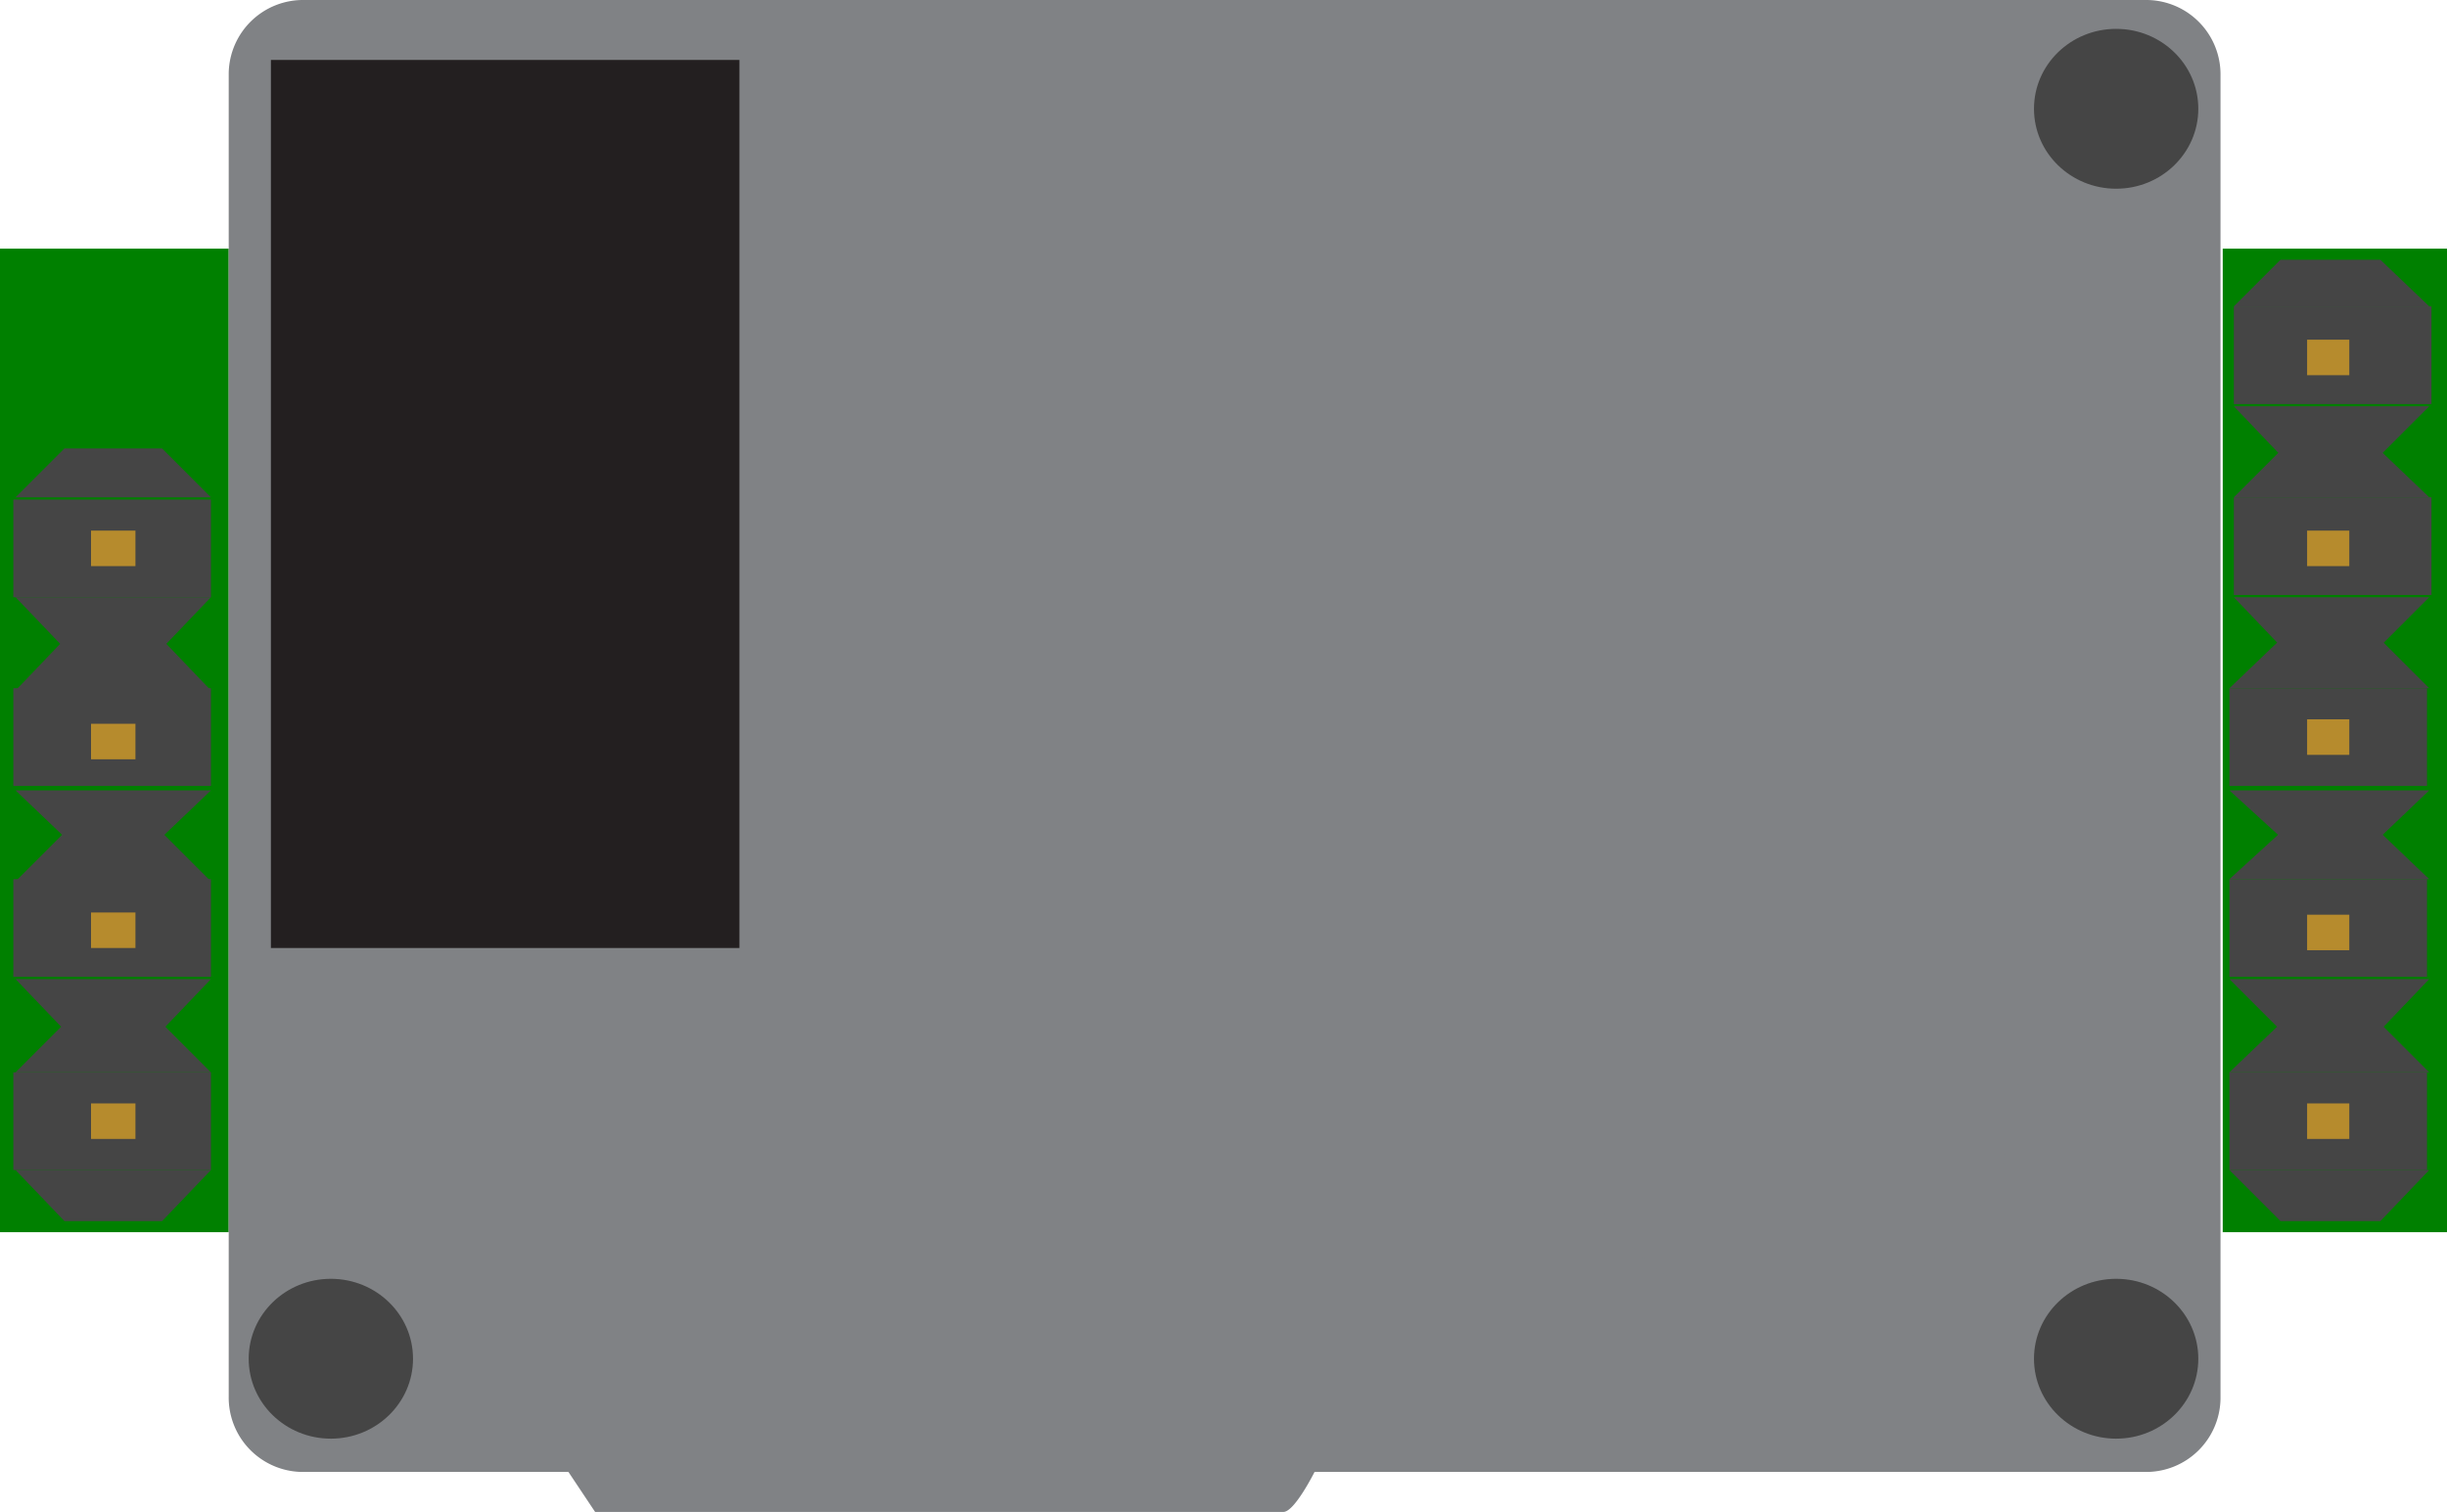<svg id="Layer_1" data-name="Layer 1" xmlns="http://www.w3.org/2000/svg" width="110.2" height="68.1" viewBox="0 0 110.2 68.1"><rect x="100.1" y="11.2" width="10.1" height="44.3" fill="green"/><rect y="11.2" width="10.3" height="44.3" fill="green"/><path d="M13.7.1a3.35,3.35,0,0,0-3.4,3.3h0V63a3.35,3.35,0,0,0,3.3,3.4h12l1.2,1.8h31c.5,0,1.4-1.8,1.4-1.8H96.6a3.35,3.35,0,0,0,3.4-3.3h0V3.5A3.35,3.35,0,0,0,96.7.1h-83ZM66.4,2.8H99.6V31.1H66.4ZM80.6,40.1a8.5,8.5,0,1,1-8.5,8.5h0a8.49,8.49,0,0,1,8.5-8.5Z" transform="translate(0 -0.1)" fill="#808285"/><rect x="65.45" y="2.5" width="34.19" height="29.39" fill="#808285"/><ellipse cx="80.6" cy="48.5" rx="10.3" ry="10.6" fill="#808285"/><rect x="12.2" y="2.7" width="21.1" height="40" fill="#231f20"/><rect x="0.6" y="48.3" width="8.9" height="4.4" fill="#454545"/><polygon points="9.5 52.7 7.3 55 2.9 55 0.7 52.7 9.5 52.7" fill="#454545"/><polygon points="7.3 46.1 9.5 48.3 0.7 48.3 2.9 46.1 7.3 46.1" fill="#454545"/><rect x="4.1" y="49.7" width="2" height="1.6" fill="#b68b2d"/><rect x="0.6" y="39.6" width="8.9" height="4.4" fill="#454545"/><polygon points="9.5 44.1 7.3 46.4 2.9 46.4 0.7 44.1 9.5 44.1" fill="#454545"/><polygon points="7.3 37.5 9.5 39.7 0.7 39.7 2.9 37.5 7.3 37.5" fill="#454545"/><rect x="4.1" y="41.1" width="2" height="1.6" fill="#b68b2d"/><rect x="0.6" y="31" width="8.9" height="4.4" fill="#454545"/><polygon points="9.5 35.6 7.3 37.7 2.9 37.7 0.7 35.6 9.5 35.6" fill="#454545"/><polygon points="7.3 28.8 9.5 31.1 0.7 31.1 2.9 28.8 7.3 28.8" fill="#454545"/><rect x="4.1" y="32.6" width="2" height="1.6" fill="#b68b2d"/><rect x="0.6" y="22.5" width="8.9" height="4.4" fill="#454545"/><polygon points="9.5 26.9 7.3 29.2 2.9 29.2 0.7 26.9 9.5 26.9" fill="#454545"/><polygon points="7.3 20.2 9.5 22.4 0.7 22.4 2.9 20.2 7.3 20.2" fill="#454545"/><rect x="4.1" y="23.9" width="2" height="1.6" fill="#b68b2d"/><rect x="100.4" y="48.3" width="8.9" height="4.4" fill="#454545"/><polygon points="107.2 55 102.7 55 100.4 52.7 109.4 52.7 107.2 55" fill="#454545"/><polygon points="109.4 48.3 100.4 48.3 102.7 46.1 107.2 46.1 109.4 48.3" fill="#454545"/><rect x="103.9" y="49.7" width="1.9" height="1.6" fill="#b68b2d"/><rect x="100.4" y="39.6" width="8.9" height="4.4" fill="#454545"/><polygon points="107.2 46.4 102.7 46.4 100.4 44.1 109.4 44.1 107.2 46.4" fill="#454545"/><polygon points="109.4 39.6 100.4 39.6 102.7 37.5 107.2 37.5 109.4 39.6" fill="#454545"/><rect x="103.9" y="41.2" width="1.9" height="1.6" fill="#b68b2d"/><rect x="100.4" y="31" width="8.9" height="4.4" fill="#454545"/><polygon points="107.2 37.7 102.7 37.7 100.4 35.6 109.4 35.6 107.2 37.7" fill="#454545"/><polygon points="109.4 31 100.4 31 102.7 28.8 107.2 28.8 109.4 31" fill="#454545"/><rect x="103.9" y="32.4" width="1.9" height="1.6" fill="#b68b2d"/><rect x="100.6" y="22.4" width="8.9" height="4.4" fill="#454545"/><polygon points="107.2 29.1 102.7 29.1 100.6 26.9 109.4 26.9 107.2 29.1" fill="#454545"/><polygon points="109.4 22.4 100.6 22.4 102.7 20.3 107.2 20.3 109.4 22.4" fill="#454545"/><rect x="103.9" y="23.9" width="1.9" height="1.6" fill="#b68b2d"/><rect x="100.6" y="13.8" width="8.9" height="4.4" fill="#454545"/><polygon points="100.6 18.3 109.4 18.3 107.2 20.5 102.7 20.5 100.6 18.3" fill="#454545"/><polygon points="102.7 11.7 107.2 11.7 109.4 13.8 100.6 13.8 102.7 11.7" fill="#454545"/><rect x="103.9" y="15.3" width="1.9" height="1.6" fill="#b68b2d"/><ellipse id="circle5144" cx="95.3" cy="4.9" rx="3.7" ry="3.6" fill="#454545"/><ellipse id="circle5144-2" cx="14.9" cy="61.2" rx="3.7" ry="3.6" fill="#454545"/><ellipse id="circle5144-3" cx="95.3" cy="61.2" rx="3.7" ry="3.6" fill="#454545"/></svg>